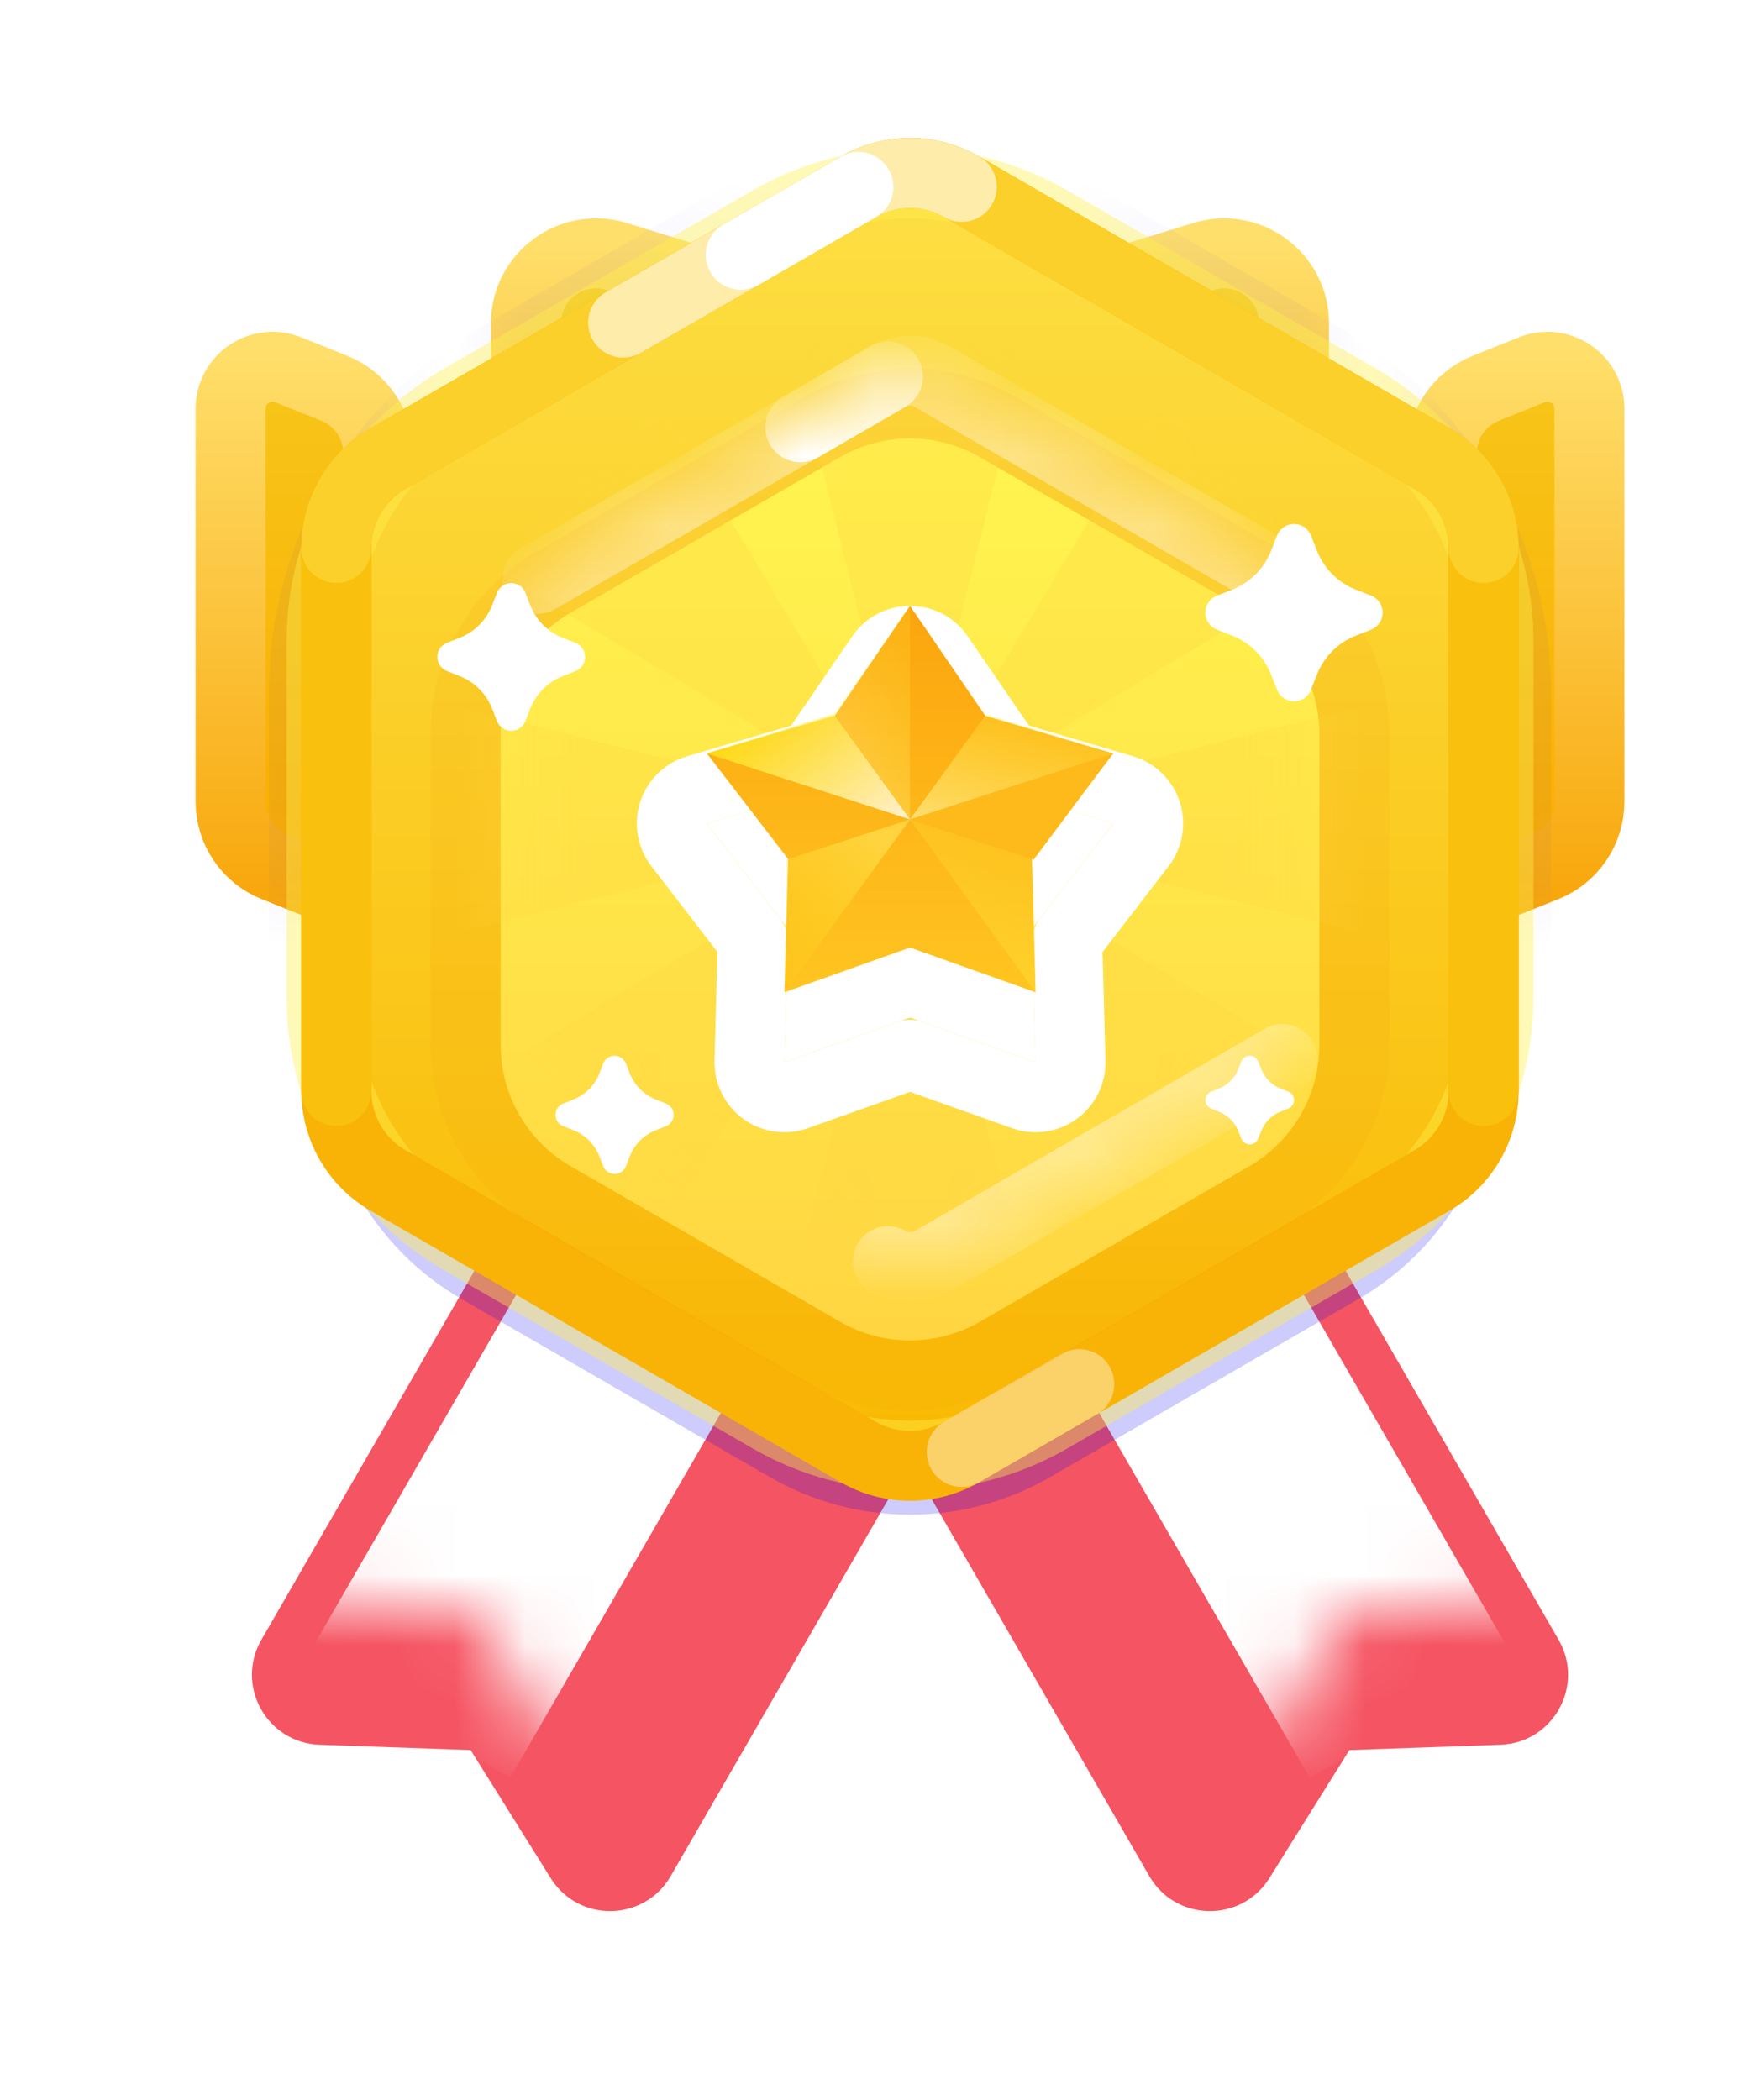<svg width="25" height="30" viewBox="0 0 25 30" fill="none" xmlns="http://www.w3.org/2000/svg">
<g filter="url(#filter0_d_2007_874)">
<path fill-rule="evenodd" clip-rule="evenodd" d="M10.076 10.44L15.924 13.816L9.581 24.802C9.204 25.455 8.267 25.471 7.868 24.832L6.723 23.001L4.565 22.925C3.811 22.898 3.357 22.079 3.734 21.426L10.076 10.44Z" fill="#F55462"/>
</g>
<mask id="mask0_2007_874" style="mask-type:luminance" maskUnits="userSpaceOnUse" x="3" y="10" width="13" height="16">
<path fill-rule="evenodd" clip-rule="evenodd" d="M10.076 10.44L15.924 13.816L9.581 24.802C9.204 25.455 8.267 25.471 7.868 24.832L6.723 23.001L4.565 22.925C3.811 22.898 3.357 22.079 3.734 21.426L10.076 10.44Z" fill="white"/>
</mask>
<g mask="url(#mask0_2007_874)">
<path fill-rule="evenodd" clip-rule="evenodd" d="M8.162 17.132L11.086 18.82L7.288 25.398L4.364 23.71L8.162 17.132Z" fill="white"/>
</g>
<g filter="url(#filter1_d_2007_874)">
<path fill-rule="evenodd" clip-rule="evenodd" d="M15.924 10.44L10.076 13.816L16.419 24.802C16.796 25.455 17.733 25.471 18.133 24.832L19.277 23.001L21.436 22.925C22.189 22.898 22.643 22.079 22.266 21.426L15.924 10.44Z" fill="#F55462"/>
</g>
<mask id="mask1_2007_874" style="mask-type:luminance" maskUnits="userSpaceOnUse" x="10" y="10" width="13" height="16">
<path fill-rule="evenodd" clip-rule="evenodd" d="M15.924 10.44L10.076 13.816L16.419 24.802C16.796 25.455 17.733 25.471 18.133 24.832L19.277 23.001L21.436 22.925C22.189 22.898 22.643 22.079 22.266 21.426L15.924 10.44Z" fill="white"/>
</mask>
<g mask="url(#mask1_2007_874)">
<path fill-rule="evenodd" clip-rule="evenodd" d="M17.838 17.132L14.914 18.82L18.712 25.398L21.636 23.71L17.838 17.132Z" fill="white"/>
</g>
<path style="mix-blend-mode:multiply" opacity="0.2" fill-rule="evenodd" clip-rule="evenodd" d="M11 3.999C12.238 3.284 13.762 3.284 15 3.999L19.406 6.542C20.644 7.257 21.406 8.578 21.406 10.007V15.094C21.406 16.523 20.644 17.844 19.406 18.558L15 21.102C13.762 21.816 12.238 21.816 11 21.102L6.594 18.558C5.357 17.844 4.594 16.523 4.594 15.094L4.594 10.007C4.594 8.578 5.357 7.257 6.594 6.542L11 3.999Z" fill="#0602F3"/>
<path fill-rule="evenodd" clip-rule="evenodd" d="M20.596 6.475C20.596 6.066 20.845 5.699 21.225 5.547L21.884 5.283C22.278 5.126 22.706 5.416 22.706 5.84V11.451C22.706 11.86 22.457 12.228 22.078 12.38L20.596 12.972V6.475Z" fill="url(#paint0_linear_2007_874)" stroke="url(#paint1_linear_2007_874)" stroke-linecap="round" stroke-linejoin="round"/>
<mask id="mask2_2007_874" style="mask-type:luminance" maskUnits="userSpaceOnUse" x="20" y="4" width="4" height="9">
<path fill-rule="evenodd" clip-rule="evenodd" d="M20.596 6.512C20.596 6.081 20.859 5.693 21.259 5.533C21.953 5.256 22.706 5.766 22.706 6.512V11.414C22.706 11.845 22.444 12.233 22.043 12.394C21.35 12.671 20.596 12.16 20.596 11.414V6.512Z" fill="white" stroke="white"/>
</mask>
<g mask="url(#mask2_2007_874)">
<g opacity="0.04">
<path fill-rule="evenodd" clip-rule="evenodd" d="M15.999 2.865C14.143 1.793 11.856 1.793 9.999 2.865L6.842 4.687C4.986 5.759 3.842 7.74 3.842 9.884V13.529C3.842 15.673 4.986 17.653 6.842 18.725L9.999 20.548C11.856 21.62 14.143 21.62 15.999 20.548L19.156 18.725C21.013 17.653 22.156 15.673 22.156 13.529L22.156 9.884C22.156 7.74 21.013 5.759 19.156 4.687L15.999 2.865Z" fill="#0602F3" style="mix-blend-mode:multiply"/>
</g>
</g>
<path fill-rule="evenodd" clip-rule="evenodd" d="M5.404 6.475C5.404 6.066 5.155 5.699 4.775 5.547L4.117 5.283C3.722 5.126 3.294 5.416 3.294 5.84V11.451C3.294 11.86 3.543 12.228 3.922 12.38L5.404 12.972V6.475Z" fill="url(#paint2_linear_2007_874)" stroke="url(#paint3_linear_2007_874)" stroke-linecap="round" stroke-linejoin="round"/>
<mask id="mask3_2007_874" style="mask-type:luminance" maskUnits="userSpaceOnUse" x="2" y="4" width="4" height="9">
<path fill-rule="evenodd" clip-rule="evenodd" d="M5.404 6.512C5.404 6.081 5.141 5.693 4.741 5.533C4.048 5.256 3.294 5.766 3.294 6.512V11.414C3.294 11.845 3.556 12.233 3.957 12.394C4.65 12.671 5.404 12.16 5.404 11.414V6.512Z" fill="white" stroke="white"/>
</mask>
<g mask="url(#mask3_2007_874)">
<g opacity="0.04">
<path fill-rule="evenodd" clip-rule="evenodd" d="M9.999 2.865C11.856 1.793 14.143 1.793 15.999 2.865L19.156 4.687C21.013 5.759 22.156 7.74 22.156 9.884V13.529C22.156 15.673 21.013 17.653 19.156 18.725L15.999 20.548C14.143 21.62 11.856 21.62 9.999 20.548L6.842 18.725C4.986 17.653 3.842 15.673 3.842 13.529L3.842 9.884C3.842 7.74 4.986 5.759 6.842 4.687L9.999 2.865Z" fill="#0602F3" style="mix-blend-mode:multiply"/>
</g>
</g>
<path fill-rule="evenodd" clip-rule="evenodd" d="M18.486 4.62C18.486 3.947 17.835 3.466 17.192 3.664L13 4.954L8.808 3.664C8.165 3.466 7.514 3.947 7.514 4.62V9.44C7.514 9.993 7.962 10.44 8.514 10.44H17.486C18.038 10.44 18.486 9.993 18.486 9.44V4.62Z" fill="url(#paint4_linear_2007_874)" stroke="url(#paint5_linear_2007_874)" stroke-linecap="round" stroke-linejoin="round"/>
<mask id="mask4_2007_874" style="mask-type:luminance" maskUnits="userSpaceOnUse" x="7" y="3" width="12" height="5">
<path fill-rule="evenodd" clip-rule="evenodd" d="M18.486 4.62C18.486 3.947 17.835 3.466 17.192 3.664L13 4.954L8.808 3.664C8.165 3.466 7.514 3.947 7.514 4.62V5.642C7.514 6.194 7.962 6.642 8.514 6.642H17.486C18.038 6.642 18.486 6.194 18.486 5.642V4.62Z" fill="white" stroke="white" stroke-linecap="round" stroke-linejoin="round"/>
</mask>
<g mask="url(#mask4_2007_874)">
<g opacity="0.04">
<path fill-rule="evenodd" clip-rule="evenodd" d="M9.999 2.865C11.856 1.793 14.143 1.793 15.999 2.865L19.157 4.687C21.013 5.759 22.157 7.74 22.157 9.884V13.529C22.157 15.673 21.013 17.653 19.157 18.725L15.999 20.548C14.143 21.62 11.856 21.62 9.999 20.548L6.842 18.725C4.986 17.653 3.842 15.673 3.842 13.529L3.842 9.884C3.842 7.74 4.986 5.759 6.842 4.687L9.999 2.865Z" fill="#0602F3" style="mix-blend-mode:multiply"/>
</g>
</g>
<path fill-rule="evenodd" clip-rule="evenodd" d="M11 3.155C12.238 2.44 13.762 2.44 15 3.155L19.406 5.698C20.644 6.413 21.406 7.733 21.406 9.163V14.25C21.406 15.679 20.644 17 19.406 17.714L15 20.258C13.762 20.972 12.238 20.972 11 20.258L6.594 17.714C5.357 17 4.594 15.679 4.594 14.25V9.163C4.594 7.733 5.357 6.413 6.594 5.698L11 3.155Z" fill="url(#paint6_linear_2007_874)" stroke="#FFF04D" stroke-opacity="0.4"/>
<path d="M13.739 2.67C13.282 2.406 12.719 2.406 12.261 2.67L5.544 6.549C5.087 6.812 4.805 7.3 4.805 7.828L4.805 15.585C4.805 16.113 5.087 16.6 5.544 16.864L12.261 20.742C12.719 21.006 13.282 21.006 13.739 20.742L20.456 16.864C20.913 16.6 21.195 16.113 21.195 15.585V7.828C21.195 7.3 20.913 6.812 20.456 6.549L13.739 2.67Z" stroke="#F9B307"/>
<path opacity="0.4" d="M13.739 20.742C14.529 20.286 15.088 19.963 15.418 19.773" stroke="white" stroke-linecap="round"/>
<path d="M21.195 15.585V7.828C21.195 7.3 20.913 6.812 20.456 6.549L13.739 2.67C13.282 2.406 12.719 2.406 12.261 2.67L5.544 6.549C5.087 6.812 4.805 7.3 4.805 7.828L4.805 15.585" stroke="#FAC00E" stroke-linecap="round"/>
<path opacity="0.6" d="M21.195 7.828C21.195 7.3 20.913 6.812 20.456 6.549L13.739 2.67C13.282 2.406 12.719 2.406 12.261 2.67L5.544 6.549C5.087 6.812 4.805 7.3 4.805 7.828" stroke="#FDDB3D" stroke-linecap="round"/>
<path opacity="0.6" d="M13.739 2.67C13.282 2.406 12.719 2.406 12.262 2.67C12.262 2.67 10.022 3.963 8.903 4.609" stroke="white" stroke-linecap="round"/>
<path d="M12.262 2.67C12.262 2.67 11.076 3.354 10.582 3.64" stroke="white" stroke-linecap="round"/>
<g filter="url(#filter2_d_2007_874)">
<path fill-rule="evenodd" clip-rule="evenodd" d="M12 5.531C12.619 5.174 13.381 5.174 14 5.531L17.848 7.753C18.466 8.11 18.848 8.77 18.848 9.485V13.928C18.848 14.642 18.466 15.303 17.848 15.66L14 17.881C13.381 18.238 12.619 18.238 12 17.881L8.152 15.66C7.534 15.303 7.152 14.642 7.152 13.928V9.485C7.152 8.77 7.534 8.11 8.152 7.753L12 5.531Z" fill="url(#paint7_linear_2007_874)"/>
<path d="M14.25 5.098C13.477 4.652 12.524 4.652 11.75 5.098L7.902 7.32C7.129 7.766 6.652 8.592 6.652 9.485V13.928C6.652 14.821 7.129 15.646 7.902 16.093L11.75 18.314C12.524 18.761 13.477 18.761 14.25 18.314L18.098 16.093C18.871 15.646 19.348 14.821 19.348 13.928V9.485C19.348 8.592 18.871 7.766 18.098 7.32L14.25 5.098Z" stroke="#F5900D" stroke-opacity="0.1" style="mix-blend-mode:multiply"/>
</g>
<mask id="mask5_2007_874" style="mask-type:luminance" maskUnits="userSpaceOnUse" x="7" y="5" width="12" height="14">
<path fill-rule="evenodd" clip-rule="evenodd" d="M12 5.531C12.619 5.174 13.381 5.174 14 5.531L17.848 7.753C18.466 8.11 18.848 8.77 18.848 9.485V13.928C18.848 14.642 18.466 15.303 17.848 15.66L14 17.881C13.381 18.238 12.619 18.238 12 17.881L8.152 15.66C7.534 15.303 7.152 14.642 7.152 13.928V9.485C7.152 8.77 7.534 8.11 8.152 7.753L12 5.531Z" fill="white"/>
</mask>
<g mask="url(#mask5_2007_874)">
<g style="mix-blend-mode:multiply" opacity="0.3">
<path fill-rule="evenodd" clip-rule="evenodd" d="M13 11.706L6.248 13.394V10.018L13 11.706ZM13 11.706L14.688 4.954H11.312L13 11.706ZM13 11.706L19.752 10.018V13.394L13 11.706ZM13 11.706L16.581 5.738L18.968 8.125L13 11.706ZM13 11.706L16.581 17.674L18.968 15.287L13 11.706ZM13 11.706L11.312 18.459H14.688L13 11.706ZM13 11.706L9.419 17.674L7.032 15.287L13 11.706Z" fill="#FFD640"/>
<path d="M9.419 5.738L7.032 8.125L13 11.706L9.419 5.738Z" fill="#FFD640"/>
</g>
<path opacity="0.4" d="M18.32 8.269L13.317 5.38C13.121 5.267 12.879 5.267 12.684 5.38C12.095 5.72 11.678 5.961 11.433 6.103C10.922 6.398 10.505 6.638 10.182 6.825C9.626 7.146 8.792 7.627 7.68 8.269" stroke="white" stroke-linecap="round"/>
<path opacity="0.4" d="M18.32 15.129L13.317 18.018C13.121 18.131 12.879 18.131 12.684 18.018" stroke="white" stroke-linecap="round"/>
<path d="M12.684 5.38C12.095 5.72 11.678 5.961 11.433 6.103" stroke="white" stroke-linecap="round"/>
</g>
<g filter="url(#filter3_d_2007_874)">
<path d="M11.924 10.225L13 8.655L14.076 10.225L15.902 10.763L14.741 12.272L14.794 14.175L13 13.537L11.206 14.175L11.259 12.272L10.098 10.763L11.924 10.225Z" fill="white"/>
<path d="M13.412 8.372C13.319 8.236 13.165 8.155 13 8.155C12.835 8.155 12.681 8.236 12.588 8.372L11.612 9.796L9.956 10.284C9.798 10.33 9.673 10.452 9.622 10.609C9.571 10.766 9.601 10.938 9.701 11.068L10.754 12.436L10.707 14.161C10.702 14.326 10.779 14.483 10.912 14.58C11.046 14.677 11.219 14.701 11.374 14.646L13 14.068L14.626 14.646C14.782 14.701 14.954 14.677 15.088 14.58C15.221 14.483 15.298 14.326 15.293 14.161L15.246 12.436L16.299 11.068C16.399 10.938 16.429 10.766 16.378 10.609C16.327 10.452 16.202 10.33 16.044 10.284L14.388 9.796L13.412 8.372Z" stroke="white" stroke-linejoin="round"/>
</g>
<path d="M11.924 10.225L13 8.655L14.076 10.225L15.902 10.763L14.741 12.272L14.794 14.175L13 13.537L11.206 14.175L11.259 12.272L10.098 10.763L11.924 10.225Z" fill="url(#paint8_linear_2007_874)"/>
<path opacity="0.4" d="M13 11.706V8.655L11.909 10.203L13 11.706Z" fill="url(#paint9_linear_2007_874)"/>
<path opacity="0.8" d="M13 11.706L11.909 10.203L10.098 10.763L13 11.706Z" fill="url(#paint10_linear_2007_874)"/>
<path opacity="0.5" d="M13 11.706L11.234 12.281L11.206 14.175L13 11.706Z" fill="url(#paint11_linear_2007_874)"/>
<path opacity="0.4" d="M14.794 14.175L14.766 12.281L13 11.706L14.794 14.175Z" fill="url(#paint12_linear_2007_874)"/>
<path d="M14.766 12.281L15.902 10.763L13 11.706L14.766 12.281Z" fill="#FEBA1B"/>
<path opacity="0.6" d="M15.902 10.763L14.091 10.203L13 11.706L15.902 10.763Z" fill="url(#paint13_linear_2007_874)"/>
<g filter="url(#filter4_d_2007_874)">
<path fill-rule="evenodd" clip-rule="evenodd" d="M17.605 9.081L17.385 8.995C17.251 8.942 17.186 8.791 17.238 8.656C17.265 8.589 17.318 8.536 17.385 8.509L17.605 8.423C17.857 8.323 18.057 8.123 18.157 7.871L18.244 7.651C18.296 7.517 18.448 7.452 18.582 7.504C18.649 7.531 18.702 7.584 18.729 7.651L18.815 7.871C18.915 8.123 19.115 8.323 19.368 8.423L19.587 8.509C19.721 8.562 19.787 8.714 19.734 8.848C19.707 8.915 19.654 8.968 19.587 8.995L19.368 9.081C19.115 9.181 18.915 9.381 18.815 9.634L18.729 9.853C18.676 9.987 18.524 10.053 18.39 10C18.323 9.973 18.27 9.92 18.244 9.853L18.157 9.634C18.057 9.381 17.857 9.181 17.605 9.081Z" fill="white"/>
</g>
<g filter="url(#filter5_d_2007_874)">
<path fill-rule="evenodd" clip-rule="evenodd" d="M8.192 16.146L8.046 16.088C7.957 16.053 7.913 15.952 7.948 15.863C7.966 15.818 8.001 15.782 8.046 15.765L8.192 15.707C8.361 15.64 8.494 15.507 8.561 15.339L8.618 15.193C8.653 15.103 8.754 15.059 8.844 15.095C8.889 15.112 8.924 15.148 8.942 15.193L8.999 15.339C9.066 15.507 9.199 15.64 9.368 15.707L9.514 15.765C9.603 15.8 9.647 15.901 9.612 15.99C9.594 16.035 9.559 16.07 9.514 16.088L9.368 16.146C9.199 16.212 9.066 16.346 8.999 16.514L8.942 16.66C8.906 16.75 8.805 16.794 8.716 16.758C8.671 16.741 8.636 16.705 8.618 16.66L8.561 16.514C8.494 16.346 8.361 16.212 8.192 16.146Z" fill="white"/>
</g>
<g filter="url(#filter6_d_2007_874)">
<path fill-rule="evenodd" clip-rule="evenodd" d="M6.568 9.659L6.386 9.587C6.274 9.543 6.219 9.417 6.263 9.305C6.285 9.249 6.33 9.205 6.386 9.183L6.568 9.111C6.779 9.028 6.946 8.861 7.029 8.651L7.101 8.468C7.145 8.356 7.271 8.301 7.383 8.345C7.439 8.367 7.483 8.412 7.505 8.468L7.577 8.651C7.66 8.861 7.827 9.028 8.038 9.111L8.22 9.183C8.332 9.227 8.387 9.353 8.343 9.465C8.321 9.521 8.276 9.565 8.22 9.587L8.038 9.659C7.827 9.743 7.66 9.909 7.577 10.12L7.505 10.303C7.461 10.414 7.335 10.469 7.223 10.425C7.167 10.403 7.123 10.359 7.101 10.303L7.029 10.12C6.946 9.909 6.779 9.743 6.568 9.659Z" fill="white"/>
</g>
<g filter="url(#filter7_d_2007_874)">
<path fill-rule="evenodd" clip-rule="evenodd" d="M17.412 15.88L17.303 15.837C17.236 15.81 17.203 15.735 17.229 15.668C17.242 15.634 17.269 15.607 17.303 15.594L17.412 15.551C17.539 15.501 17.639 15.401 17.689 15.275L17.732 15.165C17.758 15.098 17.834 15.065 17.901 15.091C17.935 15.105 17.961 15.131 17.974 15.165L18.018 15.275C18.068 15.401 18.168 15.501 18.294 15.551L18.404 15.594C18.471 15.62 18.503 15.696 18.477 15.763C18.464 15.797 18.437 15.823 18.404 15.837L18.294 15.88C18.168 15.93 18.068 16.03 18.018 16.156L17.974 16.266C17.948 16.333 17.872 16.366 17.805 16.339C17.772 16.326 17.745 16.299 17.732 16.266L17.689 16.156C17.639 16.03 17.539 15.93 17.412 15.88Z" fill="white"/>
</g>
<defs>
<filter id="filter0_d_2007_874" x="1.599" y="10.44" width="16.325" height="18.861" filterUnits="userSpaceOnUse" color-interpolation-filters="sRGB">
<feFlood flood-opacity="0" result="BackgroundImageFix"/>
<feColorMatrix in="SourceAlpha" type="matrix" values="0 0 0 0 0 0 0 0 0 0 0 0 0 0 0 0 0 0 127 0" result="hardAlpha"/>
<feOffset dy="2"/>
<feGaussianBlur stdDeviation="1"/>
<feColorMatrix type="matrix" values="0 0 0 0 0.401 0 0 0 0 0.333 0 0 0 0 0.82 0 0 0 0.2 0"/>
<feBlend mode="darken" in2="BackgroundImageFix" result="effect1_dropShadow_2007_874"/>
<feBlend mode="normal" in="SourceGraphic" in2="effect1_dropShadow_2007_874" result="shape"/>
</filter>
<filter id="filter1_d_2007_874" x="8.076" y="10.44" width="16.325" height="18.861" filterUnits="userSpaceOnUse" color-interpolation-filters="sRGB">
<feFlood flood-opacity="0" result="BackgroundImageFix"/>
<feColorMatrix in="SourceAlpha" type="matrix" values="0 0 0 0 0 0 0 0 0 0 0 0 0 0 0 0 0 0 127 0" result="hardAlpha"/>
<feOffset dy="2"/>
<feGaussianBlur stdDeviation="1"/>
<feColorMatrix type="matrix" values="0 0 0 0 0.401 0 0 0 0 0.333 0 0 0 0 0.82 0 0 0 0.2 0"/>
<feBlend mode="darken" in2="BackgroundImageFix" result="effect1_dropShadow_2007_874"/>
<feBlend mode="normal" in="SourceGraphic" in2="effect1_dropShadow_2007_874" result="shape"/>
</filter>
<filter id="filter2_d_2007_874" x="4.152" y="3.263" width="17.695" height="18.886" filterUnits="userSpaceOnUse" color-interpolation-filters="sRGB">
<feFlood flood-opacity="0" result="BackgroundImageFix"/>
<feColorMatrix in="SourceAlpha" type="matrix" values="0 0 0 0 0 0 0 0 0 0 0 0 0 0 0 0 0 0 127 0" result="hardAlpha"/>
<feOffset dy="1"/>
<feGaussianBlur stdDeviation="1"/>
<feColorMatrix type="matrix" values="0 0 0 0 0.928 0 0 0 0 0.666 0 0 0 0 0.054 0 0 0 0.4 0"/>
<feBlend mode="normal" in2="BackgroundImageFix" result="effect1_dropShadow_2007_874"/>
<feBlend mode="normal" in="SourceGraphic" in2="effect1_dropShadow_2007_874" result="shape"/>
</filter>
<filter id="filter3_d_2007_874" x="7.098" y="6.655" width="11.805" height="11.52" filterUnits="userSpaceOnUse" color-interpolation-filters="sRGB">
<feFlood flood-opacity="0" result="BackgroundImageFix"/>
<feColorMatrix in="SourceAlpha" type="matrix" values="0 0 0 0 0 0 0 0 0 0 0 0 0 0 0 0 0 0 127 0" result="hardAlpha"/>
<feOffset dy="1"/>
<feGaussianBlur stdDeviation="1"/>
<feColorMatrix type="matrix" values="0 0 0 0 0.996 0 0 0 0 0.733 0 0 0 0 0.106 0 0 0 1 0"/>
<feBlend mode="normal" in2="BackgroundImageFix" result="effect1_dropShadow_2007_874"/>
<feBlend mode="normal" in="SourceGraphic" in2="effect1_dropShadow_2007_874" result="shape"/>
</filter>
<filter id="filter4_d_2007_874" x="15.22" y="5.486" width="6.532" height="6.532" filterUnits="userSpaceOnUse" color-interpolation-filters="sRGB">
<feFlood flood-opacity="0" result="BackgroundImageFix"/>
<feColorMatrix in="SourceAlpha" type="matrix" values="0 0 0 0 0 0 0 0 0 0 0 0 0 0 0 0 0 0 127 0" result="hardAlpha"/>
<feOffset/>
<feGaussianBlur stdDeviation="1"/>
<feColorMatrix type="matrix" values="0 0 0 0 1 0 0 0 0 0.949 0 0 0 0 0.306 0 0 0 1 0"/>
<feBlend mode="normal" in2="BackgroundImageFix" result="effect1_dropShadow_2007_874"/>
<feBlend mode="normal" in="SourceGraphic" in2="effect1_dropShadow_2007_874" result="shape"/>
</filter>
<filter id="filter5_d_2007_874" x="5.936" y="13.082" width="5.688" height="5.688" filterUnits="userSpaceOnUse" color-interpolation-filters="sRGB">
<feFlood flood-opacity="0" result="BackgroundImageFix"/>
<feColorMatrix in="SourceAlpha" type="matrix" values="0 0 0 0 0 0 0 0 0 0 0 0 0 0 0 0 0 0 127 0" result="hardAlpha"/>
<feOffset/>
<feGaussianBlur stdDeviation="1"/>
<feColorMatrix type="matrix" values="0 0 0 0 1 0 0 0 0 0.949 0 0 0 0 0.306 0 0 0 1 0"/>
<feBlend mode="normal" in2="BackgroundImageFix" result="effect1_dropShadow_2007_874"/>
<feBlend mode="normal" in="SourceGraphic" in2="effect1_dropShadow_2007_874" result="shape"/>
</filter>
<filter id="filter6_d_2007_874" x="4.248" y="6.33" width="6.11" height="6.11" filterUnits="userSpaceOnUse" color-interpolation-filters="sRGB">
<feFlood flood-opacity="0" result="BackgroundImageFix"/>
<feColorMatrix in="SourceAlpha" type="matrix" values="0 0 0 0 0 0 0 0 0 0 0 0 0 0 0 0 0 0 127 0" result="hardAlpha"/>
<feOffset/>
<feGaussianBlur stdDeviation="1"/>
<feColorMatrix type="matrix" values="0 0 0 0 1 0 0 0 0 0.949 0 0 0 0 0.306 0 0 0 1 0"/>
<feBlend mode="normal" in2="BackgroundImageFix" result="effect1_dropShadow_2007_874"/>
<feBlend mode="normal" in="SourceGraphic" in2="effect1_dropShadow_2007_874" result="shape"/>
</filter>
<filter id="filter7_d_2007_874" x="15.22" y="13.082" width="5.266" height="5.266" filterUnits="userSpaceOnUse" color-interpolation-filters="sRGB">
<feFlood flood-opacity="0" result="BackgroundImageFix"/>
<feColorMatrix in="SourceAlpha" type="matrix" values="0 0 0 0 0 0 0 0 0 0 0 0 0 0 0 0 0 0 127 0" result="hardAlpha"/>
<feOffset/>
<feGaussianBlur stdDeviation="1"/>
<feColorMatrix type="matrix" values="0 0 0 0 1 0 0 0 0 0.949 0 0 0 0 0.306 0 0 0 1 0"/>
<feBlend mode="normal" in2="BackgroundImageFix" result="effect1_dropShadow_2007_874"/>
<feBlend mode="normal" in="SourceGraphic" in2="effect1_dropShadow_2007_874" result="shape"/>
</filter>
<linearGradient id="paint0_linear_2007_874" x1="22.706" y1="4.954" x2="22.706" y2="12.972" gradientUnits="userSpaceOnUse">
<stop stop-color="#F7C71A"/>
<stop offset="1" stop-color="#FBAA00"/>
</linearGradient>
<linearGradient id="paint1_linear_2007_874" x1="22.706" y1="4.954" x2="22.706" y2="12.972" gradientUnits="userSpaceOnUse">
<stop stop-color="#FFDF6B"/>
<stop offset="1" stop-color="#F8A60A"/>
</linearGradient>
<linearGradient id="paint2_linear_2007_874" x1="3.294" y1="4.954" x2="3.294" y2="12.972" gradientUnits="userSpaceOnUse">
<stop stop-color="#F7C71A"/>
<stop offset="1" stop-color="#FBAA00"/>
</linearGradient>
<linearGradient id="paint3_linear_2007_874" x1="3.294" y1="4.954" x2="3.294" y2="12.972" gradientUnits="userSpaceOnUse">
<stop stop-color="#FFDF6B"/>
<stop offset="1" stop-color="#F8A60A"/>
</linearGradient>
<linearGradient id="paint4_linear_2007_874" x1="7.514" y1="3.415" x2="7.514" y2="10.44" gradientUnits="userSpaceOnUse">
<stop stop-color="#F7C71A"/>
<stop offset="1" stop-color="#FBAA00"/>
</linearGradient>
<linearGradient id="paint5_linear_2007_874" x1="7.514" y1="3.415" x2="7.514" y2="10.44" gradientUnits="userSpaceOnUse">
<stop stop-color="#FFDF6B"/>
<stop offset="1" stop-color="#F8A60A"/>
</linearGradient>
<linearGradient id="paint6_linear_2007_874" x1="3.294" y1="2" x2="3.294" y2="21.413" gradientUnits="userSpaceOnUse">
<stop stop-color="#FDE046"/>
<stop offset="1" stop-color="#F9B800"/>
</linearGradient>
<linearGradient id="paint7_linear_2007_874" x1="6.248" y1="4.954" x2="6.248" y2="18.459" gradientUnits="userSpaceOnUse">
<stop stop-color="#FFF550"/>
<stop offset="1" stop-color="#FFD541"/>
</linearGradient>
<linearGradient id="paint8_linear_2007_874" x1="9.948" y1="8.655" x2="9.948" y2="14.758" gradientUnits="userSpaceOnUse">
<stop stop-color="#FCA50E"/>
<stop offset="1" stop-color="#FFC823"/>
</linearGradient>
<linearGradient id="paint9_linear_2007_874" x1="11.909" y1="7.892" x2="10.105" y2="9.181" gradientUnits="userSpaceOnUse">
<stop stop-color="#FFEC36" stop-opacity="0.468"/>
<stop offset="1" stop-color="#FFF7AB"/>
</linearGradient>
<linearGradient id="paint10_linear_2007_874" x1="10.116" y1="10.574" x2="11.817" y2="12.668" gradientUnits="userSpaceOnUse">
<stop stop-color="#FFED08" stop-opacity="0.8"/>
<stop offset="1" stop-color="white"/>
</linearGradient>
<linearGradient id="paint11_linear_2007_874" x1="12.103" y1="14.792" x2="13.544" y2="12.698" gradientUnits="userSpaceOnUse">
<stop stop-color="#FFED08" stop-opacity="0.01"/>
<stop offset="1" stop-color="#FFEF63"/>
</linearGradient>
<linearGradient id="paint12_linear_2007_874" x1="13" y1="11.089" x2="11.559" y2="13.183" gradientUnits="userSpaceOnUse">
<stop stop-color="#FFEC36" stop-opacity="0.468"/>
<stop offset="1" stop-color="#FFE94A"/>
</linearGradient>
<linearGradient id="paint13_linear_2007_874" x1="13" y1="9.828" x2="12.544" y2="11.588" gradientUnits="userSpaceOnUse">
<stop stop-color="#FFEC36" stop-opacity="0.468"/>
<stop offset="1" stop-color="#FFF7AB"/>
</linearGradient>
</defs>
</svg>
